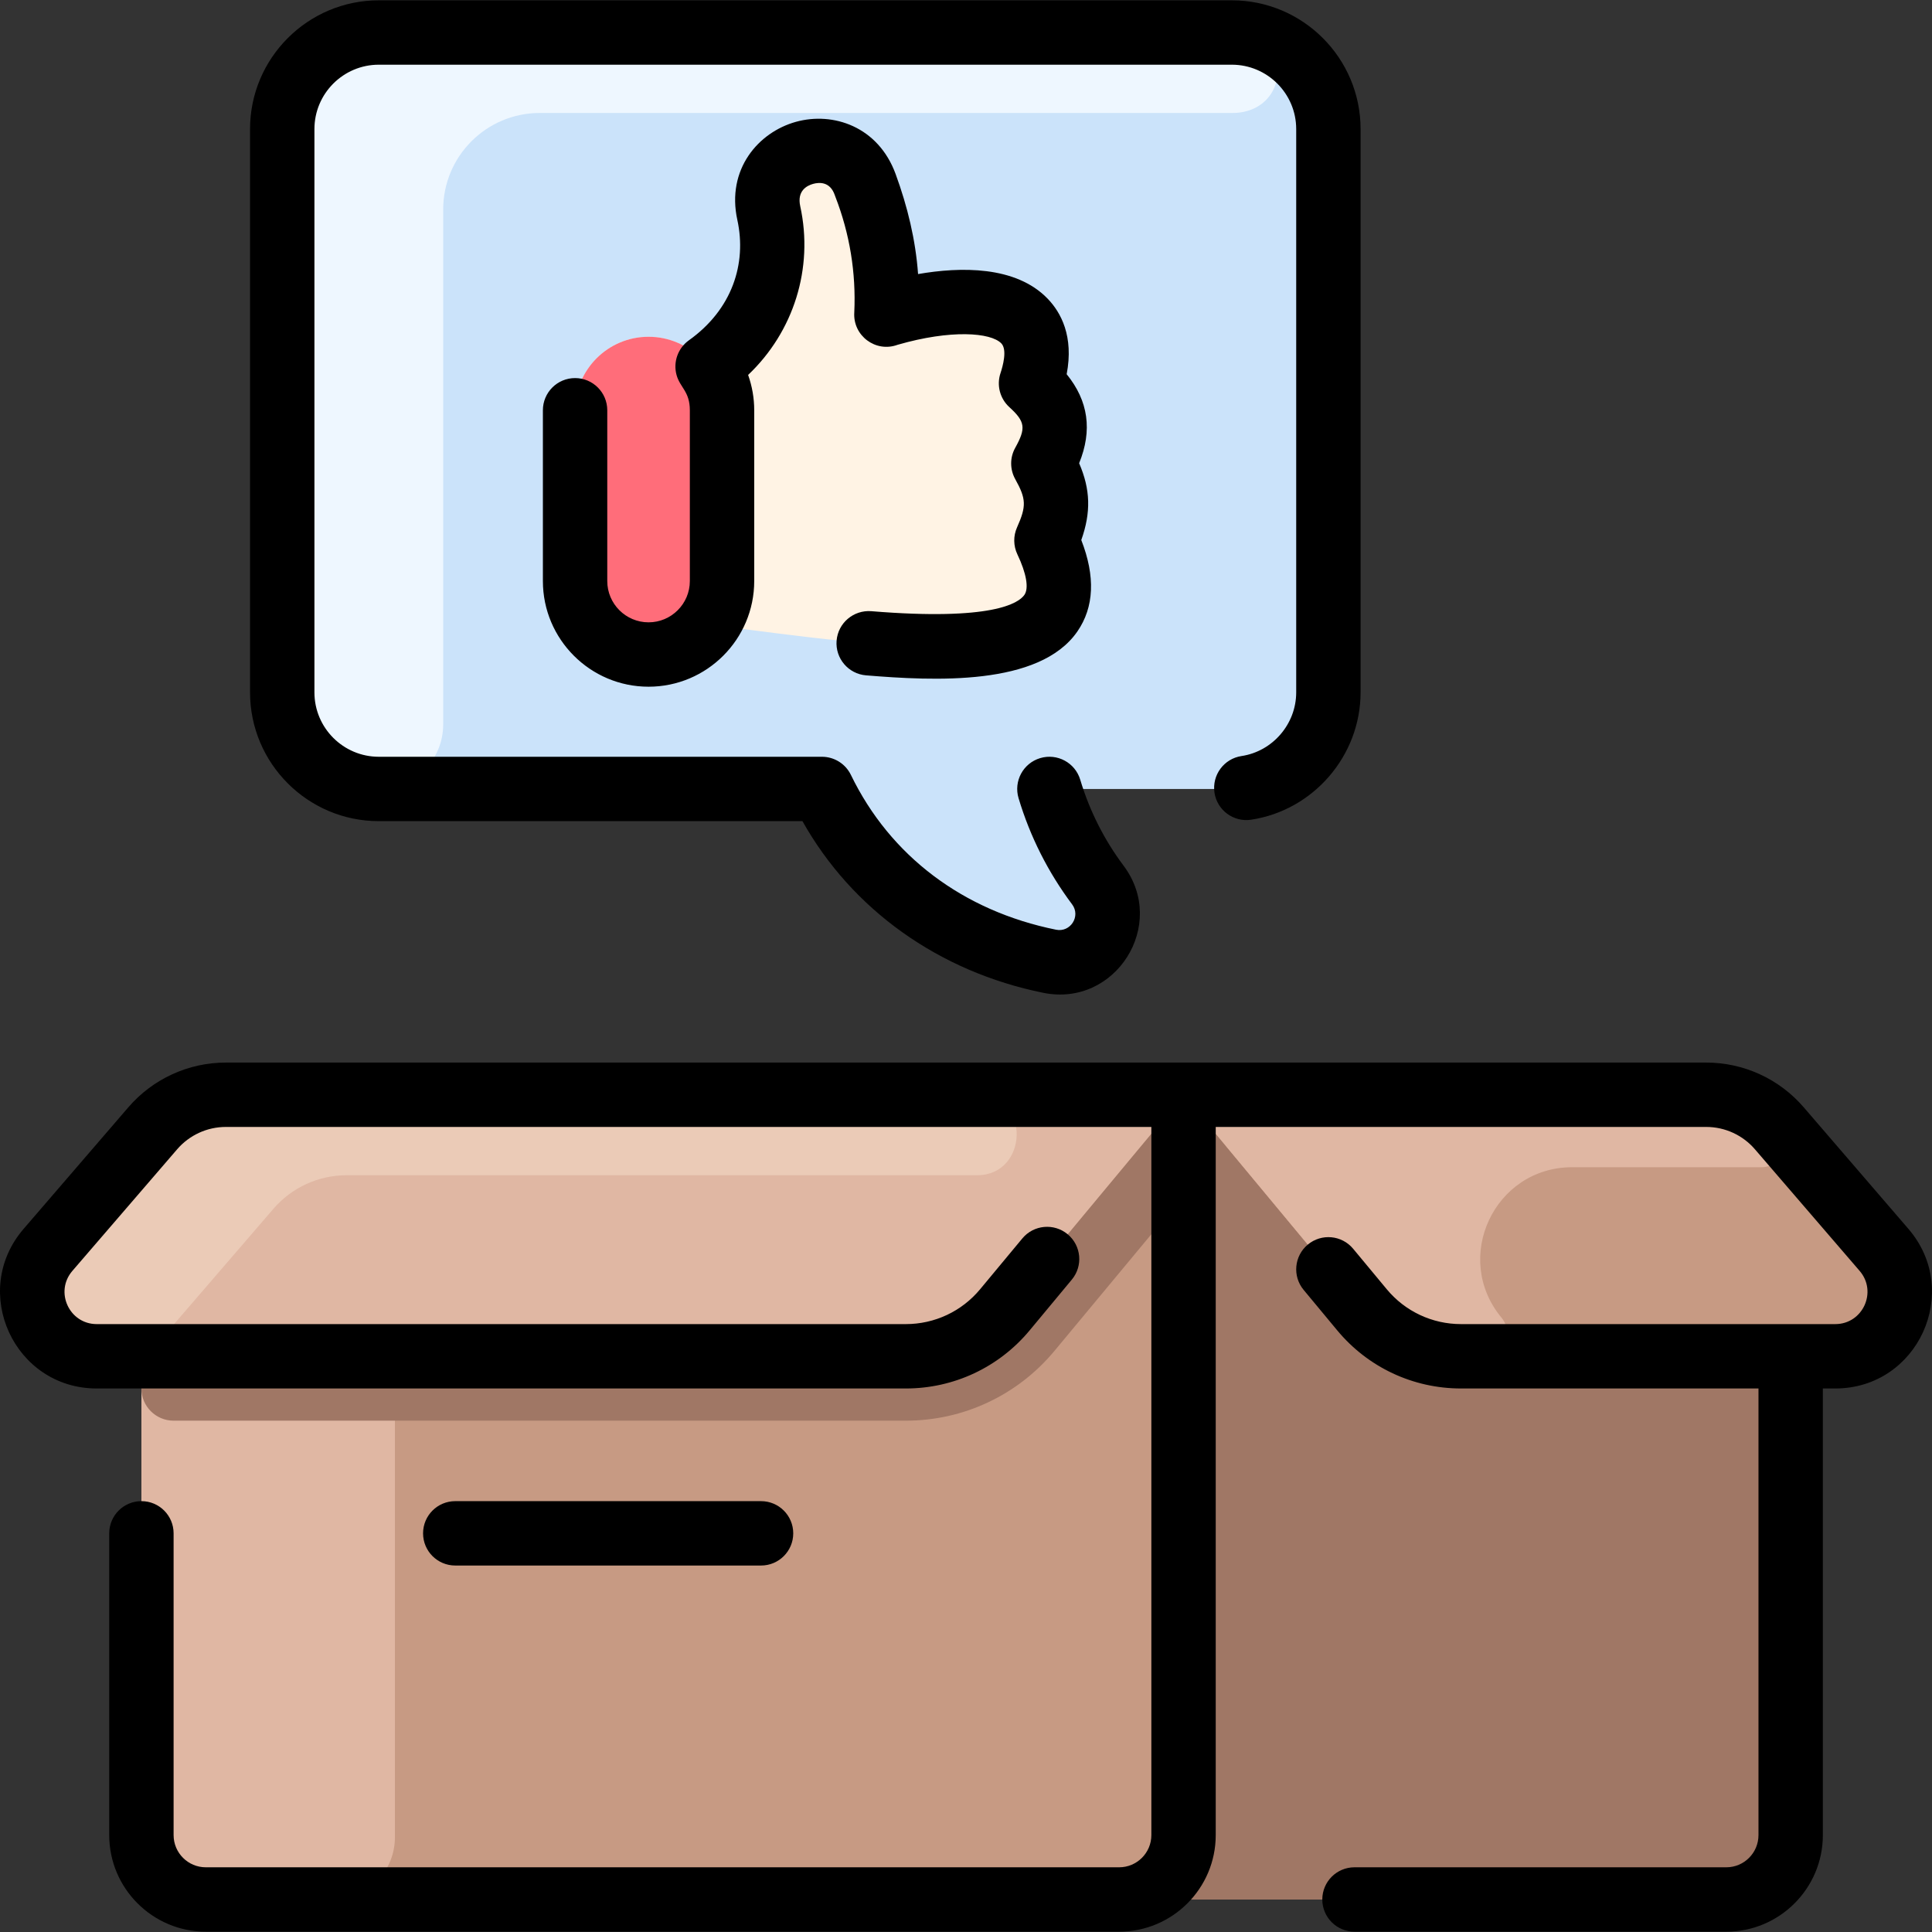 <svg id="Layer_1" enable-background="new 0 0 480.158 480.158" height="512" viewBox="0 0 480.158 480.158" width="512" xmlns="http://www.w3.org/2000/svg"><rect x="0" y="0" width="480.158" height="480.158" fill="#333333" stroke="none"/><path d="m468.234 310.639-26.02-30.23c-4.56-5.29-11.19-8.325-18.17-8.325h-367.9c-6.98 0-13.62 3.035-18.18 8.325l-26.04 30.23c-8.93 10.37-1.56 26.44 12.12 26.44h11.1v119c0 8.84 7.16 16 16 16h377.9c8.83 0 15.99-7.16 15.99-16v-119h11.09c13.68 0 21.04-16.07 12.11-26.44z" fill="#c79a83"/><path d="m82.854 472.079h-31.71c-8.837 0-16-7.163-16-16v-119h47.696c8.452 0 15.303 6.852 15.303 15.303 0 0 .001 103.873.002 103.961.138 8.622-6.669 15.736-15.291 15.736z" fill="#e0b7a3"/><path d="m445.034 337.079v119c0 8.84-7.16 16-15.99 16h-150.9c8.84 0 16-7.16 16-16v-183.96l44.35 53.41c6.08 7.32 15.09 11.55 24.6 11.55z" fill="#a07765"/><path d="m313.034 274.369-50.98 61.38c-9.15 11.01-22.61 17.33-36.93 17.33h-181.98c-4.418 0-8-3.582-8-8v-8h189.98c9.519 0 18.545-4.236 24.627-11.559 45.54-54.827 44.292-53.501 44.393-53.401 0-.1-.863-.04 17.77-.04z" fill="#a07765"/><path d="m294.114 272.084c.092.1.613-.711-44.37 53.445-6.08 7.32-15.1 11.55-24.62 11.55h-201.08c-13.68 0-21.05-16.07-12.12-26.44l26.04-30.23c4.56-5.29 11.2-8.325 18.18-8.325z" fill="#e0b7a3"/><path d="m242.835 292.079h-156.691c-6.98 0-13.621 3.039-18.18 8.33-36.001 41.779-23.245 26.968-26.199 30.416-3.4 3.968-8.365 6.254-13.591 6.254h-4.129c-13.68 0-21.05-16.07-12.12-26.44l26.04-30.23c4.56-5.29 11.2-8.325 18.18-8.325h186.692c13.447.001 12.795 19.995-.002 19.995z" fill="#ebcbb7"/><path d="m468.234 310.639c8.93 10.37 1.57 26.44-12.11 26.44h-93.03c-9.51 0-18.52-4.23-24.6-11.55l-44.35-53.41c0-.1-5.307-.035 129.9-.035 6.98 0 13.61 3.035 18.17 8.325z" fill="#c79a83"/><path d="m373.17 327.488c3.167 3.814.454 9.591-4.503 9.591h-5.573c-9.51 0-18.521-4.23-24.6-11.55-46.076-55.481-44.35-53.344-44.35-53.445h129.9c6.98 0 13.612 3.033 18.17 8.325 3.266 3.793.569 9.68-4.437 9.68h-47.063c-19.32.008-29.885 22.535-17.544 37.399z" fill="#e0b7a3"/><path d="m306.144 8.079h-212c-13.25 0-24 10.75-24 24v140c0 13.25 10.75 24 24 24h110.13c11.23 23.15 32.18 37.89 56.62 42.83 10.78 2.17 18.55-10.15 11.96-18.95-5.39-7.189-9.46-15.26-12.05-23.88h45.34c13.25 0 24-10.75 24-24v-140c0-13.25-10.75-24-24-24z" fill="#cbe3fa"/><path d="m306.243 28.079h-172.099c-13.255 0-24 10.745-24 24v128c0 8.837-7.163 16-16 16-13.255 0-24-10.745-24-24v-140c0-13.255 10.745-24 24-24h212c15.684 0 14.614 20 .099 20z" fill="#eef7ff"/><path d="m260.064 134.329c3.34-7.48 3.25-11.93-.76-19.14 4.35-7.851 3.92-13.55-3.07-19.92 7.08-21.18-14.52-23.45-35.94-17.1.54-11.2-1.559-22.054-5.23-32.18-5.346-14.743-27.43-8.76-24 6.96 3.23 14.77-2.77 29.56-15.21 38.14-3.598-4.796-9.001-7.39-14.67-7.39-10.09 0-18.26 8.18-18.26 18.26v42.45c0 10.08 8.17 18.26 18.26 18.26 6.05 0 11.41-2.94 14.73-7.47 43.27 5.45 101.28 15.21 84.15-20.87z" fill="#fff3e4"/><path d="m179.444 101.959v42.45c0 10.04-8.133 18.26-18.26 18.26-10.09 0-18.26-8.18-18.26-18.26v-42.45c0-10.08 8.17-18.26 18.26-18.26 10.038 0 18.26 8.132 18.26 18.26z" fill="#ff6d7a"/><g><path d="m94.144 204.079h105.289c12.333 21.984 33.889 37.418 59.879 42.669 17.955 3.63 30.93-16.912 19.943-31.583-4.838-6.46-8.467-13.654-10.784-21.384-1.269-4.232-5.728-6.635-9.96-5.365-4.232 1.269-6.634 5.729-5.366 9.961 2.859 9.535 7.335 18.41 13.304 26.38 2.209 2.949-.417 7.025-3.969 6.308-23.13-4.673-41.244-18.337-51.005-38.475-1.337-2.759-4.133-4.511-7.199-4.511h-110.132c-8.822 0-16-7.178-16-16v-140c0-8.822 7.178-16 16-16h212c8.822 0 16 7.178 16 16v140c0 7.854-5.842 14.655-13.589 15.82-4.369.657-7.378 4.732-6.721 9.102s4.733 7.378 9.102 6.721c15.511-2.334 27.208-15.938 27.208-31.643v-140c0-17.645-14.355-32-32-32h-212c-17.645 0-32 14.355-32 32v140c0 17.645 14.355 32 32 32z"/><path d="m189.144 389.079c4.418 0 8-3.582 8-8s-3.582-8-8-8h-76c-4.418 0-8 3.582-8 8s3.582 8 8 8z"/><path d="m474.299 305.416-26.022-30.222c-6.083-7.064-14.916-11.115-24.235-11.115h-367.897c-9.322 0-18.158 4.051-24.244 11.113l-26.036 30.222c-13.41 15.568-2.336 39.665 18.183 39.665h201.079c11.93 0 23.145-5.263 30.768-14.439l10.49-12.627c2.824-3.398 2.357-8.442-1.041-11.266-3.399-2.823-8.443-2.358-11.266 1.041l-10.491 12.627c-4.574 5.506-11.302 8.664-18.46 8.664h-201.079c-6.844 0-10.529-8.036-6.061-13.222l26.037-30.222c3.043-3.531 7.461-5.557 12.122-5.557h229.999v176c0 4.411-3.589 8-8 8h-227c-4.411 0-8-3.589-8-8v-75c0-4.418-3.582-8-8-8s-8 3.582-8 8v75c0 13.233 10.766 24 24 24h227c13.234 0 24-10.767 24-24v-176h121.898c4.656 0 9.07 2.024 12.11 5.555l26.022 30.222c4.467 5.188.782 13.224-6.052 13.224h-93.026c-7.151 0-13.875-3.157-18.445-8.662l-8.352-10.059c-2.822-3.399-7.866-3.868-11.265-1.045s-3.867 7.866-1.044 11.266l8.352 10.059c7.62 9.178 18.83 14.441 30.755 14.441h73.936v111c0 4.411-3.585 8-7.991 8h-92.413c-4.418 0-8 3.582-8 8s3.582 8 8 8h92.413c13.229 0 23.991-10.767 23.991-24v-111h3.09c20.532 0 31.564-24.114 18.175-39.663z"/><path d="m216.544 151.898c-4.404-.339-8.265 2.919-8.625 7.322s2.918 8.265 7.322 8.625c16.828 1.375 43.075 2.759 52.514-10.902 4.18-6.051 4.504-13.684.976-22.728 2.437-6.873 2.286-12.569-.534-19.088 3.327-8.178 2.306-15.477-3.099-22.125 1.803-9.433-1.421-15.348-4.737-18.78-7.946-8.226-21.725-7.921-32.194-6.108-.611-8.495-2.619-16.771-5.581-24.868-4.32-11.809-15.55-15.526-24.771-12.969-9.321 2.583-17.317 11.785-14.565 24.376 2.381 10.899-1.3 22.273-12.048 29.931-2.677 1.916-3.962 5.348-3.052 8.634.863 3.123 3.296 4.053 3.296 8.744v42.444c0 5.657-4.603 10.26-10.26 10.26s-10.261-4.603-10.261-10.26v-42.444c0-4.418-3.582-8-8-8s-8 3.582-8 8v42.444c0 14.479 11.78 26.26 26.261 26.26 14.48 0 26.26-11.78 26.26-26.26v-42.444c0-3.036-.526-5.988-1.516-8.78 11.291-10.706 16.328-26.487 12.951-41.944-.834-3.817 1.651-5.11 3.207-5.542 1.517-.419 4.233-.607 5.4 2.848.038.112.079.224.122.335 3.578 9.222 5.16 18.904 4.704 28.779-.375 5.751 5.295 10.047 10.761 8.032 13.265-3.837 23.16-3.063 25.779-.352 1.523 1.576.366 5.698-.202 7.397-1.004 3.003-.142 6.315 2.198 8.448 3.952 3.603 4.184 5.21 1.459 10.115-1.342 2.417-1.342 5.356.002 7.772 2.74 4.927 2.808 6.721.453 11.997-.953 2.135-.924 4.579.078 6.691 2.257 4.754 2.895 8.431 1.75 10.088-1.41 2.041-7.937 6.518-38.048 4.052z"/></g></svg>